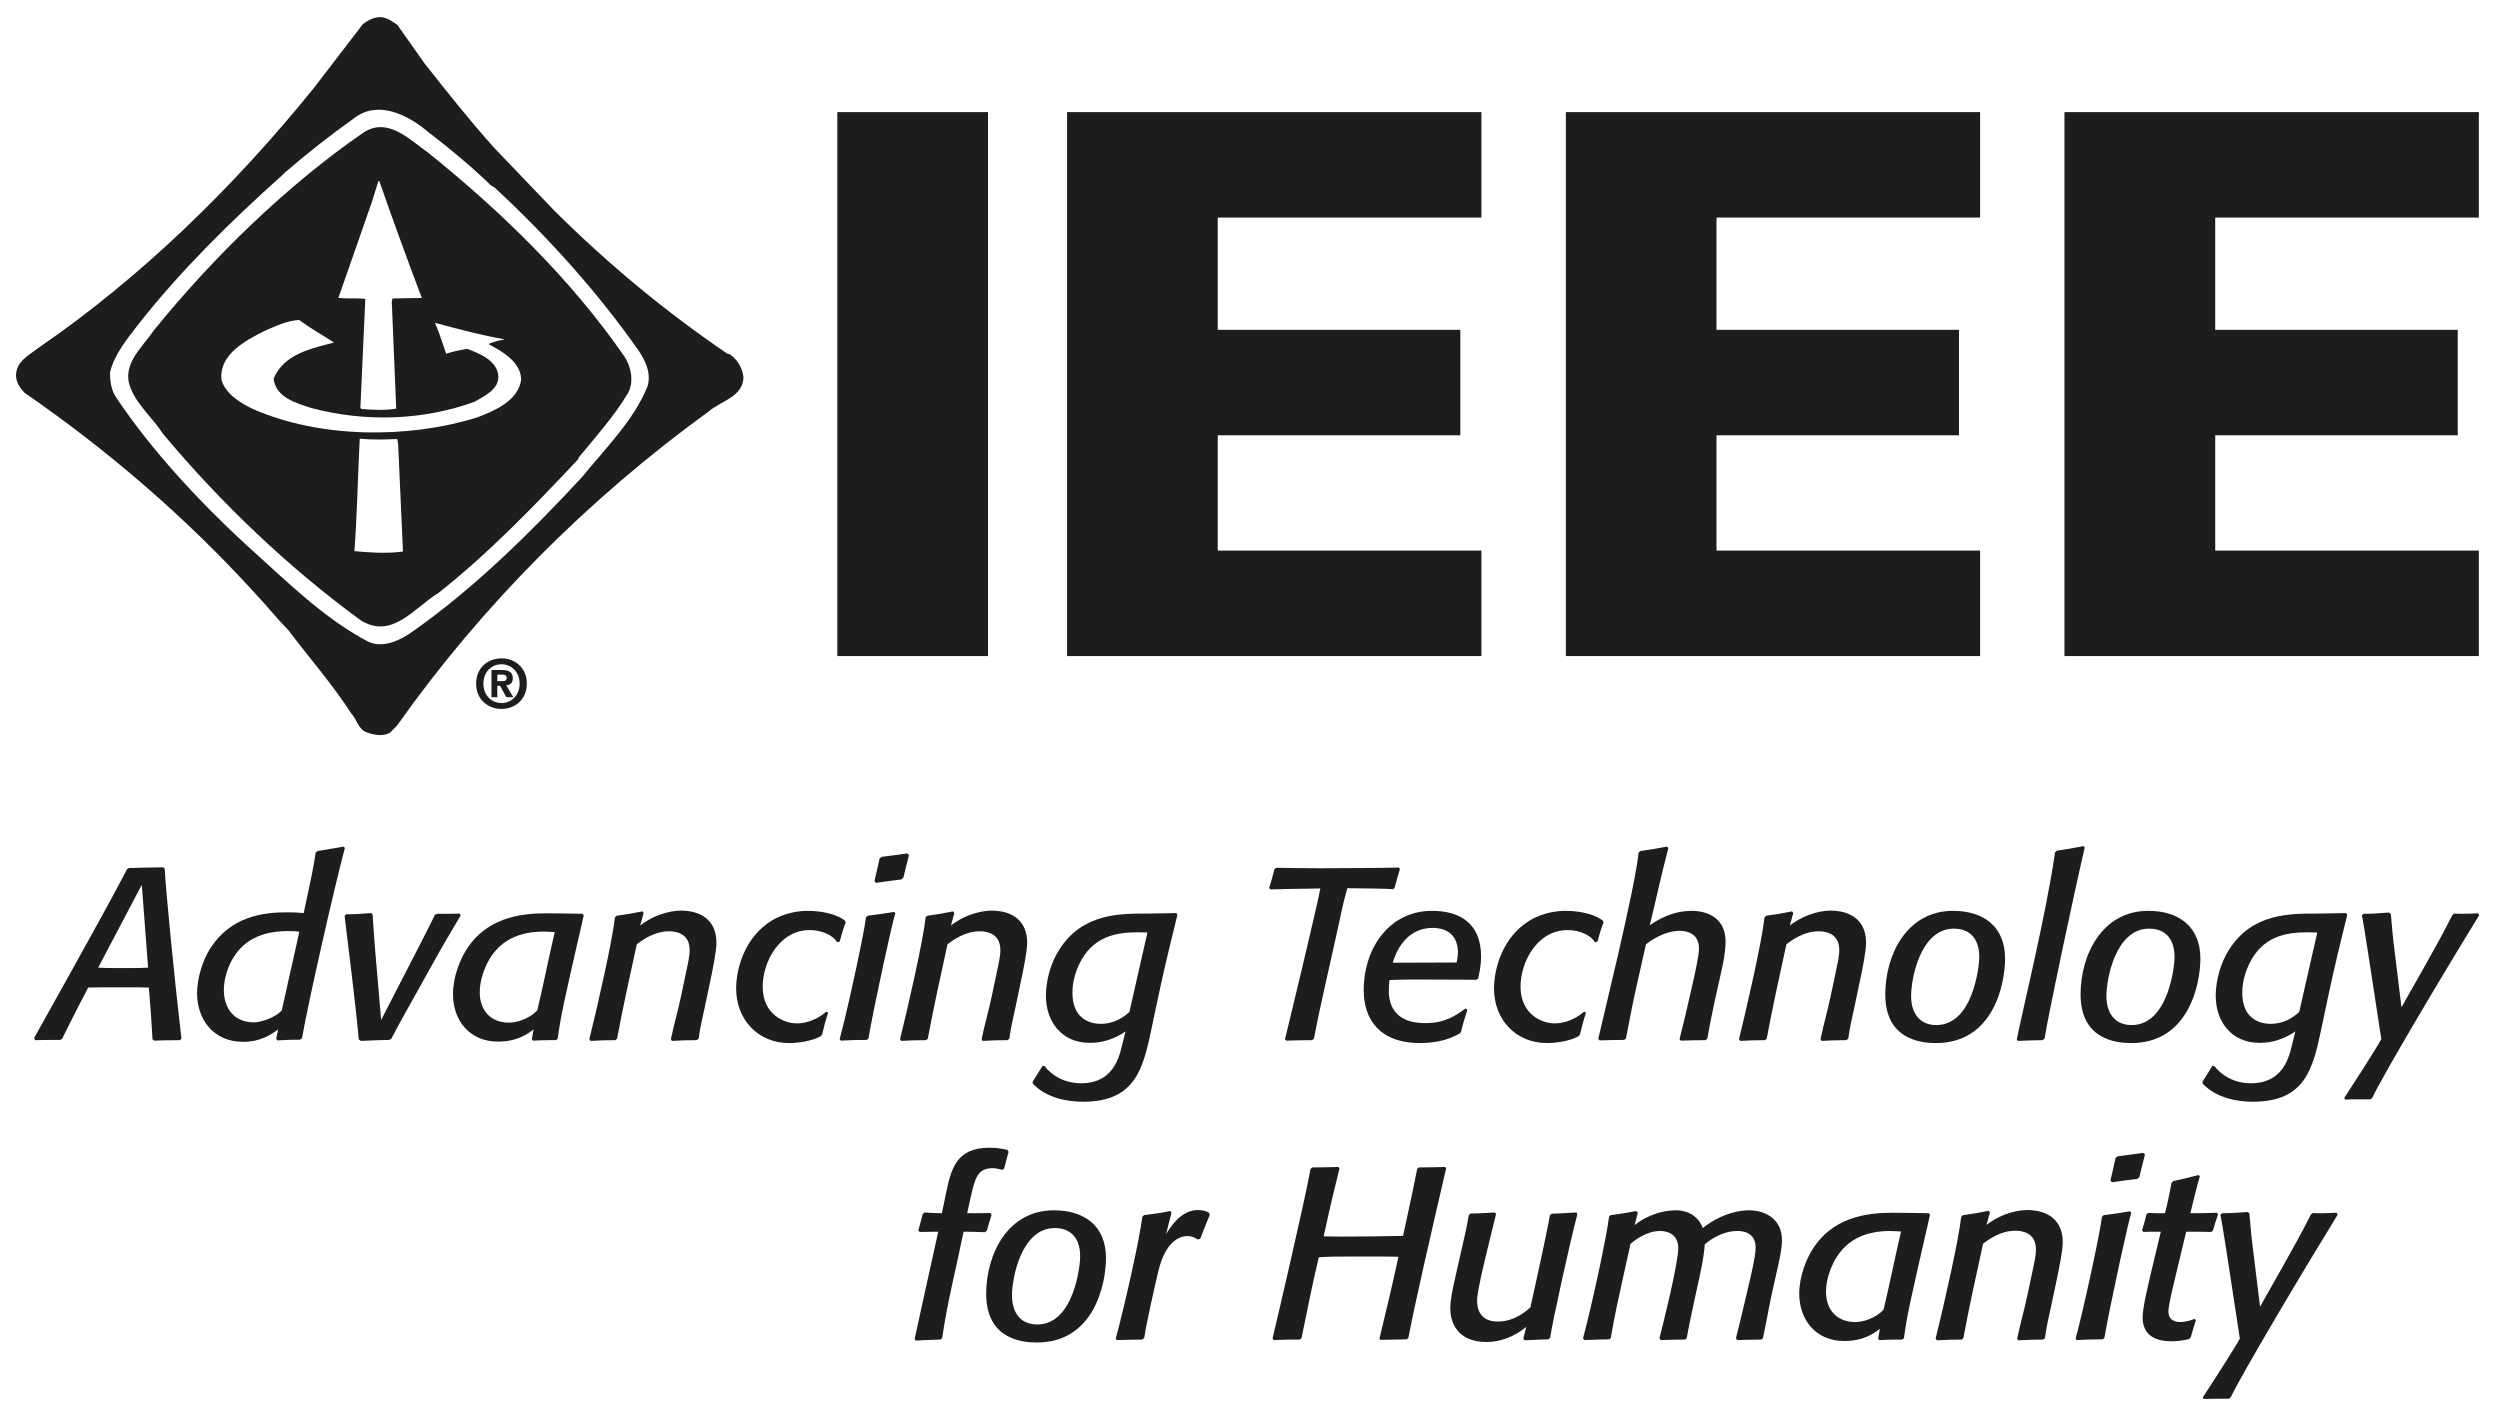 <svg xmlns="http://www.w3.org/2000/svg" xmlns:xlink="http://www.w3.org/1999/xlink" version="1.1" viewBox="0 0 348.671 198">
<defs>
<clipPath id="clip_0">
<path transform="matrix(1,0,0,-1,0,198)" d="M0 198H348.671V0H0Z"/>
</clipPath>
</defs>
<g id="layer_1" data-name="">
<g clip-path="url(#clip_0)">
<path transform="matrix(1,0,0,-1,19.773,123.404)" d="M0 0-6.08-11.548C-5.229-11.609-4.517-11.609-3.771-11.609H-1.46C-.577-11.609 .034-11.609 .882-11.548ZM5.332-21.665C3.973-21.665 3.023-21.698 1.698-21.731L1.494-21.526C1.392-19.966 1.357-18.847 1.221-17.279L.984-14.329C.136-14.295-1.528-14.295-2.378-14.295H-4.212C-5.128-14.295-6.011-14.295-7.472-14.329L-8.795-16.875C-9.611-18.436-10.154-19.56-10.934-21.123L-11.071-21.427-11.343-21.631C-12.631-21.631-13.549-21.631-14.873-21.665L-15.01-21.357C-14.398-20.208-5.229-3.972-2.038 2.21L-1.765 2.343C0 2.38 1.698 2.442 2.988 2.442L3.193 2.28C3.329-.576 4.585-13.445 5.535-21.459Z" fill="#1d1d1b"/>
<path transform="matrix(1,0,0,-1,41.747,129.957)" d="M0 0C-.271 .068-.847 .103-1.562 .103-6.18 .103-8.455-1.905-9.677-4.479-9.915-4.995-10.526-6.487-10.526-8.114-10.526-10.627-9.134-12.633-6.315-12.633-5.5-12.633-3.328-12.022-2.444-10.935ZM.102-15.044C-1.086-15.044-1.899-15.078-3.09-15.146L-3.226-14.906-2.955-13.619C-4.04-14.397-5.466-15.347-7.844-15.347-11.918-15.347-14.261-12.294-14.261-8.558-14.261-6.687-13.616-4.245-12.462-2.378-9.609 2.136-5.127 2.72-1.697 2.72-.847 2.72-.237 2.686 .61 2.615 1.799 8.149 2.038 9.336 2.276 11.036L2.545 11.273C3.906 11.477 4.822 11.648 6.18 11.888L6.35 11.683C4.822 5.942 1.222-9.917 .375-14.838Z" fill="#1d1d1b"/>
<path transform="matrix(1,0,0,-1,54.277,145.035)" d="M0 0C-1.46-.034-2.478-.067-3.939-.138L-4.244 .071C-4.48 3.228-5.772 13.651-6.213 17.282L-6.008 17.521C-4.718 17.521-3.803 17.591-2.547 17.693L-2.308 17.49C-2.172 15.555-2.104 14.193-1.934 12.259L-1.12 2.784C4.618 13.923 5.367 15.349 6.386 17.454L6.691 17.591H7.982C8.661 17.591 9.136 17.591 9.816 17.623L9.984 17.386C8.966 15.625 7.678 13.517 6.623 11.612L3.771 6.489C2.549 4.313 1.462 2.409 .306 .172Z" fill="#1d1d1b"/>
<path transform="matrix(1,0,0,-1,70.986,142.626)" d="M0 0C1.051 0 2.749 .481 3.941 1.701 4.789 5.164 5.468 8.729 6.384 12.636 5.977 12.636 5.468 12.701 4.925 12.701 1.666 12.701-1.628 11.687-3.328 7.646-3.531 7.169-4.074 5.808-4.074 4.214-4.074 1.8-2.647 0 0 0M6.555-2.443H5.672C4.821-2.443 4.211-2.477 3.362-2.51L3.192-2.305 3.429-.95C1.834-2.237 .137-2.646-1.528-2.646-5.535-2.646-7.81 .344-7.81 3.977-7.81 6.487-6.725 8.831-6.213 9.717-3.393 14.674 1.631 15.25 5.197 15.25 6.793 15.25 10.255 15.182 10.255 15.182L10.426 14.943C7.675 2.96 7.234 1.025 6.793-2.237Z" fill="#1d1d1b"/>
<path transform="matrix(1,0,0,-1,97.169,145.069)" d="M0 0C-1.291 0-2.172-.033-3.464-.104L-3.6 .139C-3.124 2.412-2.648 3.94-2.172 6.18L-1.359 10.056C-1.256 10.563-.985 11.646-.985 12.566-.985 15.079-3.192 15.181-3.871 15.181-5.943 15.181-7.572 13.957-8.353 13.379-9.305 9-10.291 4.617-11.106 .206L-11.342 0C-12.633 0-13.515-.033-14.807-.104L-14.975 .139C-13.856 4.617-11.716 14.061-11.41 17.117L-11.172 17.353C-9.848 17.524-8.897 17.693-7.572 17.964L-7.401 17.728-7.878 15.993C-5.4 17.894-2.954 18.066-2.172 18.066-1.155 18.066 2.75 17.894 2.75 13.551 2.75 12.431 2.31 10.154 1.629 6.998L1.121 4.586C.781 2.953 .475 1.839 .271 .206Z" fill="#1d1d1b"/>
<path transform="matrix(1,0,0,-1,114.454,144.527)" d="M0 0C-1.189-.679-3.194-.948-4.381-.948-8.761-.948-11.784 2.347-11.784 6.657-11.784 9.479-10.56 13.856-6.825 16.133-4.855 17.32-2.784 17.493-1.867 17.493 .511 17.493 2.378 16.914 3.395 16.133L3.497 15.894C3.124 14.911 2.919 14.2 2.649 13.211L2.309 13.11C1.767 14.026 .272 14.81-1.527 14.81-5.773 14.81-8.082 10.325-8.082 6.931-8.082 2.959-4.992 1.8-3.36 1.8-2.784 1.8-1.018 1.87 .781 3.433L1.052 3.298C.68 2.175 .475 1.396 .205 .239Z" fill="#1d1d1b"/>
<path transform="matrix(1,0,0,-1,125.728,122.654)" d="M0 0C-1.324-.172-2.24-.273-3.565-.479L-3.767-.204C-3.498 .95-3.292 1.763-3.056 2.919L-2.749 3.155C-1.426 3.325-.508 3.427 .78 3.633L1.054 3.396C.749 2.272 .544 1.422 .273 .271ZM-4.855-22.381C-6.179-22.381-7.129-22.415-8.454-22.481L-8.625-22.276C-7.539-18.341-5.126-7.134-4.959-5.298L-4.72-5.062C-3.328-4.891-2.376-4.758-1.018-4.521L-.849-4.758C-1.018-4.722-3.837-17.659-4.618-22.209Z" fill="#1d1d1b"/>
<path transform="matrix(1,0,0,-1,140.503,145.069)" d="M0 0C-1.291 0-2.173-.033-3.462-.104L-3.6 .139C-3.124 2.412-2.648 3.94-2.173 6.18L-1.356 10.056C-1.256 10.563-.984 11.646-.984 12.566-.984 15.079-3.192 15.181-3.87 15.181-5.941 15.181-7.571 13.957-8.353 13.379-9.303 9-10.289 4.617-11.105 .206L-11.342 0C-12.632 0-13.515-.033-14.807-.104L-14.975 .139C-13.855 4.617-11.716 14.061-11.41 17.117L-11.172 17.353C-9.848 17.524-8.896 17.693-7.571 17.964L-7.402 17.728-7.877 15.993C-5.397 17.894-2.954 18.066-2.173 18.066-1.156 18.066 2.751 17.894 2.751 13.551 2.751 12.431 2.309 10.154 1.629 6.998L1.121 4.586C.783 2.953 .477 1.839 .272 .206Z" fill="#1d1d1b"/>
<path transform="matrix(1,0,0,-1,160.03,130.056)" d="M0 0C0 0-1.018 .029-1.326 .029-4.381 .029-7.676-.513-9.544-4.482-10.358-6.253-10.46-7.644-10.46-8.391-10.46-11.924-8.186-12.736-6.488-12.736-4.62-12.736-3.261-11.784-2.513-11.073ZM4.176 2.442C3.227-1.396 2.375-4.896 1.56-8.729L.611-13.213C-.579-18.85-1.562-23.602-9-23.602-11.036-23.602-14.092-23.128-15.995-21.058V-20.783C-15.484-20.003-15.146-19.428-14.636-18.612H-14.366C-13.447-19.802-11.75-21.025-9.238-21.025-4.176-21.025-3.77-16.337-3.396-15.18L-3.058-13.792C-5.298-15.35-7.302-15.388-8.048-15.388-12.057-15.388-14.16-12.331-14.16-8.799-14.16-7.951-14.026-5.064-12.225-2.279-9.032 2.644-3.938 2.644-.034 2.644 1.664 2.644 4.04 2.714 4.04 2.714Z" fill="#1d1d1b"/>
<path transform="matrix(1,0,0,-1,182.986,145.069)" d="M0 0C-1.325 0-2.241-.033-3.6-.066L-3.769 .139C-2.953 3.469 .85 19.254 1.156 21.157-2.581 21.123-4.209 21.055-5.806 21.021L-5.978 21.228C-5.672 22.211-5.466 22.886-5.228 23.875L-4.956 24.045C-3.397 24.008-.916 23.975 1.122 23.975 3.091 23.975 10.05 24.008 12.091 24.074L12.263 23.875C11.987 22.99 11.781 22.211 11.51 21.228L11.275 21.055C9.912 21.157 7.912 21.157 4.925 21.191 4.247 18.879 3.975 17.186 3.428 14.806L1.7 7.062C1.19 4.756 .713 2.581 .271 .206Z" fill="#1d1d1b"/>
<path transform="matrix(1,0,0,-1,203.171,134.237)" d="M0 0C.131 .785 .169 1.122 .169 1.492 .1 4.583-2.447 4.827-3.328 4.827-7.237 4.827-8.56 1.224-8.932-.032-8.932-.032-2.175 0 0 0M.44-9.881C-.716-10.558-2.481-11.238-5.094-11.238-10.903-11.238-12.976-7.777-12.976-3.867-12.976 2.074-9.341 7.203-3.466 7.203 .54 7.203 3.391 5.369 3.391 .848 3.391-.54 3.091-1.729 2.981-2.243L2.75-2.407C.981-2.407-2.247-2.375-5.197-2.375-6.729-2.375-7.847-2.375-9.375-2.443-9.409-2.646-9.476-3.256-9.476-3.904-9.476-8.353-5.606-8.453-4.382-8.453-1.562-8.453-.106-7.363 1.222-6.415L1.49-6.589C1.118-7.707 .878-8.49 .609-9.642Z" fill="#1d1d1b"/>
<path transform="matrix(1,0,0,-1,220.148,144.527)" d="M0 0C-1.187-.679-3.19-.948-4.378-.948-8.759-.948-11.781 2.347-11.781 6.657-11.781 9.479-10.559 13.856-6.824 16.133-4.853 17.32-2.787 17.493-1.865 17.493 .51 17.493 2.375 16.914 3.395 16.133L3.5 15.894C3.125 14.911 2.922 14.2 2.65 13.211L2.313 13.11C1.766 14.026 .272 14.81-1.524 14.81-5.771 14.81-8.081 10.325-8.081 6.931-8.081 2.959-4.99 1.8-3.359 1.8-2.787 1.8-1.021 1.87 .778 3.433L1.054 3.298C.682 2.175 .476 1.396 .207 .239Z" fill="#1d1d1b"/>
<path transform="matrix(1,0,0,-1,237.874,145.069)" d="M0 0C-1.288 0-2.203-.033-3.463-.066L-3.635 .139C-3.328 1.362-2.956 2.818-2.682 4.042L-1.7 8.321C-1.497 9.237-.919 11.853-.919 12.769-.919 15.145-3.022 15.245-3.635 15.245-5.737 15.245-7.744 13.853-8.319 13.348L-9.679 7.3C-10.222 4.925-10.628 2.648-11.106 .238L-11.344 .034C-12.597 .034-13.513 0-14.772-.033L-14.972 .168C-14.5 2.342-9.847 21.089-9.335 26.184L-9.065 26.386C-7.71 26.589-6.726 26.727-5.362 27L-5.197 26.761C-6.15 23.193-6.894 19.63-7.781 16.029-6.726 16.743-4.719 18.035-1.9 18.035-1.022 18.035 2.784 17.832 2.784 13.753 2.784 12.259 2.446 10.698 2.172 9.473L1.256 5.367C.884 3.67 .544 1.903 .237 .206Z" fill="#1d1d1b"/>
<path transform="matrix(1,0,0,-1,257.505,145.069)" d="M0 0C-1.287 0-2.175-.033-3.462-.104L-3.6 .139C-3.125 2.412-2.649 3.94-2.175 6.18L-1.359 10.056C-1.256 10.563-.984 11.646-.984 12.566-.984 15.079-3.193 15.181-3.872 15.181-5.94 15.181-7.571 13.957-8.356 13.379-9.306 9-10.29 4.617-11.103 .206L-11.344 0C-12.631 0-13.513-.033-14.803-.104L-14.972 .139C-13.853 4.617-11.719 14.061-11.412 17.117L-11.175 17.353C-9.85 17.524-8.896 17.693-7.571 17.964L-7.403 17.728-7.878 15.993C-5.396 17.894-2.956 18.066-2.175 18.066-1.159 18.066 2.753 17.894 2.753 13.551 2.753 12.431 2.313 10.154 1.628 6.998L1.122 4.586C.781 2.953 .476 1.839 .272 .206Z" fill="#1d1d1b"/>
<path transform="matrix(1,0,0,-1,270.067,142.964)" d="M0 0C5.132 0 5.981 8.288 5.981 9.441 5.981 12.734 3.976 13.449 2.447 13.449-2.237 13.449-3.528 6.483-3.528 4.041-3.528 1.869-2.509 0 0 0M2.313 15.93C6.522 15.93 9.578 13.786 9.578 9.27 9.578 5.705 7.947-2.512-.068-2.512-2.206-2.512-7.131-2-7.131 4.278-7.131 9.781-4.138 15.93 2.313 15.93" fill="#1d1d1b"/>
<path transform="matrix(1,0,0,-1,284.877,145.069)" d="M0 0C-1.256-.033-2.172-.033-3.459-.104L-3.597 .105C-3.091 2.854 .544 17.728 1.734 26.184L1.972 26.423C3.362 26.623 4.318 26.795 5.709 27.065L5.875 26.86C4.178 19.524 .747 3.329 .275 .206Z" fill="#1d1d1b"/>
<path transform="matrix(1,0,0,-1,297.305,142.964)" d="M0 0C5.132 0 5.979 8.288 5.979 9.441 5.979 12.734 3.973 13.449 2.444 13.449-2.24 13.449-3.527 6.483-3.527 4.041-3.527 1.869-2.512 0 0 0M2.31 15.93C6.522 15.93 9.578 13.786 9.578 9.27 9.578 5.705 7.947-2.512-.068-2.512-2.209-2.512-7.131-2-7.131 4.278-7.131 9.781-4.141 15.93 2.31 15.93" fill="#1d1d1b"/>
<path transform="matrix(1,0,0,-1,323.184,130.056)" d="M0 0C0 0-1.02 .029-1.322 .029-4.379 .029-7.676-.513-9.541-4.482-10.359-6.253-10.46-7.644-10.46-8.391-10.46-11.924-8.185-12.736-6.481-12.736-4.619-12.736-3.26-11.784-2.513-11.073ZM4.175 2.442C3.225-1.396 2.378-4.896 1.562-8.729L.615-13.213C-.575-18.852-1.56-23.602-8.997-23.602-11.035-23.602-14.088-23.128-15.994-21.058V-20.783C-15.481-20.003-15.145-19.428-14.635-18.612H-14.363C-13.444-19.802-11.75-21.025-9.238-21.025-4.179-21.025-3.766-16.337-3.395-15.18L-3.057-13.792C-5.294-15.35-7.304-15.388-8.044-15.388-12.054-15.388-14.16-12.331-14.16-8.799-14.16-7.951-14.022-5.064-12.226-2.279-9.031 2.644-3.938 2.644-.035 2.644 1.662 2.644 4.04 2.714 4.04 2.714Z" fill="#1d1d1b"/>
<path transform="matrix(1,0,0,-1,345.768,127.649)" d="M0 0C-4.078-6.588-13.615-22.581-14.909-25.467L-15.178-25.669H-16.709C-17.388-25.669-18.031-25.669-18.713-25.705L-18.812-25.467C-17.828-23.974-14.466-18.776-13.65-17.281-14.947-8.831-16.197-.442-16.369-.033L-16.131 .205C-14.838 .205-13.925 .273-12.6 .378L-12.328 .205C-12.156-1.666-12.053-2.984-11.818-4.822L-10.838-12.834-7.534-6.995C-6.25-4.722-4.959-2.406-3.737 .036L-3.466 .237C-3.094 .205-2.719 .205-2.344 .205-1.531 .205-.95 .237-.169 .273Z" fill="#1d1d1b"/>
<path transform="matrix(1,0,0,-1,131.16,186.829)" d="M0 0C-1.292-.036-2.173-.068-3.429-.138L-3.599 .068C-2.411 5.604-3.09 2.344-.306 15.045-.951 15.045-1.937 15.011-2.888 15.011L-3.09 15.214C-2.854 16.062-2.682 16.639-2.478 17.489L-2.207 17.729C-1.325 17.659-.68 17.625 .202 17.625L.712 20.07C1.461 23.705 2.105 26.761 6.857 26.761 8.048 26.761 8.83 26.553 9.338 26.455L9.508 26.183C9.271 25.331 9.101 24.721 8.896 23.877L8.625 23.669C8.388 23.705 7.912 23.906 7.302 23.906 5.162 23.906 4.823 22.514 4.21 19.799L3.736 17.625H4.312C5.299 17.625 5.977 17.625 6.962 17.659L7.131 17.386C6.892 16.709 6.724 16.026 6.487 15.214L6.215 14.977C5.127 15.011 4.347 15.045 3.226 15.045 2.14 9.644 1.018 5.5 .237 .203Z" fill="#1d1d1b"/>
<path transform="matrix(1,0,0,-1,144.674,184.723)" d="M0 0C5.126 0 5.976 8.287 5.976 9.442 5.976 12.731 3.975 13.448 2.446 13.448-2.241 13.448-3.533 6.485-3.533 4.04-3.533 1.865-2.512 0 0 0M2.307 15.925C6.519 15.925 9.576 13.787 9.576 9.271 9.576 5.704 7.946-2.515-.068-2.515-2.207-2.515-7.132-2.003-7.132 4.276-7.132 9.783-4.143 15.925 2.307 15.925" fill="#1d1d1b"/>
<path transform="matrix(1,0,0,-1,159.314,186.829)" d="M0 0C-1.327 0-2.244-.036-3.533-.068L-3.701 .139C-2.275 5.469-.341 14.227 0 17.116L.235 17.352C1.597 17.523 2.58 17.659 3.907 17.928L4.075 17.69C3.803 16.709 3.599 15.825 3.326 14.706 3.836 15.555 5.331 18.065 7.743 18.065 8.489 18.065 8.963 17.894 9.306 17.69L9.406 17.386C8.896 16.166 8.558 15.314 8.081 14.061L7.743 13.955C7.504 14.125 6.963 14.437 6.316 14.437 5.399 14.437 3.293 13.955 2.239 9.544 1.933 8.252 .577 2.412 .271 .237Z" fill="#1d1d1b"/>
<path transform="matrix(1,0,0,-1,196.195,186.795)" d="M0 0C-.987 0-2.313-.07-3.668-.07L-3.806 .104C-2.79 4.314-2.074 7.265-1.159 11.515-2.446 11.547-3.362 11.547-4.621 11.547H-8.188C-9.678 11.547-10.734 11.547-12.259 11.444-13.175 7.708-13.894 3.905-14.672 .169L-14.909-.034C-16.268-.034-17.222-.034-18.543-.103L-18.715 .135C-18.337 1.666-14.162 19.526-13.415 23.771L-13.175 23.974C-11.818 23.974-10.868 24.008-9.547 24.042L-9.378 23.843C-10.359 19.765-10.259 20.408-11.584 14.366-11.446 14.366-10.19 14.33-9.274 14.33-6.25 14.33-2.821 14.366-.512 14.432 .679 19.866 1.085 21.866 1.457 23.771L1.691 23.974C3.054 23.974 4.004 24.008 5.363 24.042L5.497 23.843C3.359 14.672 1.013 4.414 .231 .203Z" fill="#1d1d1b"/>
<path transform="matrix(1,0,0,-1,215.952,186.795)" d="M0 0C-1.216-.034-2.104-.07-3.322-.136L-3.497 .104-3.088 1.731C-4.854 .275-6.822-.371-8.622-.371-12.766-.371-13.682 2.444-13.682 4.28-13.682 5.5-13.413 6.789-12.8 9.476L-12.085 12.633C-11.747 14.129-11.472 15.18-11.101 17.315L-10.862 17.555C-9.606 17.555-8.726 17.625-7.469 17.694L-7.3 17.489C-8.55 12.328-9.944 6.932-9.944 5.398-9.944 4.414-9.675 2.479-7.025 2.479-5.497 2.479-3.969 3.125-2.51 4.452-.744 12.396 .037 16.236 .206 17.315L.475 17.522C1.734 17.555 2.618 17.625 3.909 17.694L4.044 17.455C2.99 13.481 .581 2.511 .24 .203Z" fill="#1d1d1b"/>
<path transform="matrix(1,0,0,-1,245.64,186.829)" d="M0 0C-1.222 0-2.106-.036-3.331-.068L-3.531 .169C-3.025 2.141-2.55 4.209-2.075 6.217L-1.463 8.831C-.987 10.869-.784 12.158-.784 12.803-.784 15.076-2.753 15.146-3.331 15.146-5.435 15.146-7.135 13.924-7.878 13.278-7.913 12.602-8.116 10.938-8.594 8.831L-9.369 5.263C-9.744 3.533-10.088 1.939-10.391 .203L-10.632 0C-11.885 0-12.772-.036-14.025-.068L-14.197 .203C-13.653 2.278-11.581 10.631-11.581 12.732-11.581 14.977-13.484 15.146-14.128 15.146-15.96 15.146-17.628 13.89-18.237 13.344L-19.359 8.284C-20.003 5.3-20.479 3.227-20.991 .203L-21.226 .034C-22.516 0-23.4 0-24.653-.068L-24.856 .169C-23.538 5.159-21.565 14.33-21.226 17.148L-21.025 17.35C-19.663 17.523-18.713 17.69-17.419 17.928L-17.219 17.69-17.659 15.961C-16.71 16.776-14.5 18.031-11.851 18.031-11.072 18.031-9 17.795-8.153 15.555-5.331 17.795-2.65 18.031-1.734 18.031 .747 18.031 2.884 16.674 2.884 13.89 2.884 12.732 2.612 11.479 2.31 10.117L1.728 7.542C1.118 4.857 .812 2.925 .237 .203Z" fill="#1d1d1b"/>
<path transform="matrix(1,0,0,-1,258.749,184.384)" d="M0 0C1.053 0 2.753 .479 3.938 1.7 4.787 5.166 5.466 8.727 6.388 12.631 5.975 12.631 5.466 12.701 4.925 12.701 1.662 12.701-1.632 11.68-3.328 7.643-3.531 7.162-4.075 5.807-4.075 4.211-4.075 1.8-2.647 0 0 0M6.553-2.445H5.672C4.825-2.445 4.212-2.481 3.365-2.514L3.193-2.307 3.428-.95C1.834-2.242 .138-2.646-1.531-2.646-5.538-2.646-7.812 .339-7.812 3.975-7.812 6.486-6.726 8.83-6.213 9.713-3.394 14.671 1.631 15.245 5.196 15.245 6.79 15.245 10.256 15.18 10.256 15.18L10.425 14.94C7.675 2.955 7.231 1.021 6.79-2.242Z" fill="#1d1d1b"/>
<path transform="matrix(1,0,0,-1,284.93,186.829)" d="M0 0C-1.284 0-2.172-.036-3.459-.102L-3.597 .139C-3.125 2.412-2.646 3.939-2.172 6.182L-1.353 10.055C-1.256 10.56-.98 11.646-.98 12.567-.98 15.076-3.188 15.182-3.868 15.182-5.94 15.182-7.568 13.955-8.353 13.38-9.303 9.002-10.287 4.619-11.103 .203L-11.34 0C-12.628 0-13.512-.036-14.806-.102L-14.972 .139C-13.853 4.619-11.715 14.061-11.409 17.116L-11.172 17.35C-9.847 17.523-8.896 17.69-7.568 17.963L-7.402 17.729-7.878 15.995C-5.394 17.894-2.953 18.065-2.172 18.065-1.152 18.065 2.754 17.894 2.754 13.552 2.754 12.43 2.31 10.153 1.632 6.994L1.122 4.586C.778 2.953 .479 1.834 .278 .203Z" fill="#1d1d1b"/>
<path transform="matrix(1,0,0,-1,298.108,164.413)" d="M0 0C-1.325-.172-2.241-.272-3.563-.479L-3.766-.207C-3.494 .949-3.291 1.762-3.057 2.915L-2.75 3.154C-1.422 3.324-.51 3.428 .784 3.628L1.053 3.392C.75 2.271 .544 1.425 .274 .27ZM-4.854-22.382C-6.179-22.382-7.132-22.416-8.453-22.484L-8.625-22.277C-7.541-18.341-5.125-7.133-4.956-5.3L-4.719-5.066C-3.322-4.893-2.372-4.757-1.019-4.522L-.847-4.757C-1.019-4.726-3.835-17.658-4.619-22.213Z" fill="#1d1d1b"/>
<path transform="matrix(1,0,0,-1,305.312,186.761)" d="M0 0C-1.125-.27-2.007-.306-2.447-.306-5.675-.306-6.487 1.355-6.487 3.057-6.487 4.349-5.775 7.336-4.791 11.447L-3.944 14.977H-4.619C-5.266 14.977-5.744 14.977-6.388 14.942L-6.557 15.182C-6.319 15.958-6.15 16.57-5.944 17.421L-5.71 17.591C-4.822 17.557-4.247 17.557-3.366 17.557-2.956 19.121-2.75 20.242-2.447 21.804L-2.206 22.039C-.885 22.314 .031 22.548 1.321 22.888L1.49 22.687C1.219 21.768 1.05 21.088 .815 20.171L.169 17.557C1.56 17.557 2.509 17.557 3.868 17.622L4.037 17.39C3.734 16.57 3.563 15.958 3.325 15.146L3.087 14.942C1.797 14.977 .881 14.977-.409 14.977L-2.244 7.302C-2.413 6.622-2.891 4.518-2.891 3.838-2.891 2.75-2.106 2.377-1.226 2.377-.344 2.377 .472 2.716 .778 2.819L.95 2.647C.678 1.766 .472 1.155 .234 .272Z" fill="#1d1d1b"/>
<path transform="matrix(1,0,0,-1,326.036,169.409)" d="M0 0C-4.075-6.589-13.615-22.579-14.906-25.465L-15.178-25.673H-16.706C-17.381-25.673-18.028-25.673-18.709-25.703L-18.81-25.465C-17.821-23.973-14.462-18.777-13.649-17.281-14.938-8.828-16.196-.443-16.365-.034L-16.128 .205C-14.834 .205-13.919 .271-12.597 .375L-12.321 .205C-12.156-1.665-12.053-2.983-11.815-4.818L-10.828-12.834-7.531-6.993C-6.247-4.72-4.956-2.409-3.734 .038L-3.462 .239C-3.087 .205-2.716 .205-2.341 .205-1.524 .205-.946 .239-.169 .271Z" fill="#1d1d1b"/>
<path transform="matrix(1,0,0,-1,0,198)" d="M116.78 182.364H137.795V106.499H116.78Z" fill="#1d1d1b"/>
<path transform="matrix(1,0,0,-1,148.823,91.501)" d="M0 0V75.865H57.788V61.157H21.013V45.502H54.845V30.79H21.013V14.716H57.788V0Z" fill="#1d1d1b"/>
<path transform="matrix(1,0,0,-1,218.387,91.501)" d="M0 0V75.865H57.774V61.157H21.009V45.502H54.828V30.79H21.009V14.716H57.774V0Z" fill="#1d1d1b"/>
<path transform="matrix(1,0,0,-1,287.927,91.501)" d="M0 0V75.865H57.791V61.157H21.028V45.502H54.851V30.79H21.028V14.716H57.791V0Z" fill="#1d1d1b"/>
<path transform="matrix(1,0,0,-1,50.172,61.181)" d="M0 0C-.278-5.356-.347-10.314-.742-15.687 1.377-15.877 3.77-16.063 6.03-15.734L5.356-.764 5.237-.049C3.515-.117 1.886-.187 0 0M-13.242 15.042C-15.853 13.733-19.695 11.755-19.272 8.173-18.712 6.218-16.595 4.956-14.919 4.148-5.658 .069 6.637-.071 16.416 2.975 18.83 3.908 22.069 5.257 22.513 8.214 22.487 10.658 19.901 12.196 18.042 13.131V13.247C18.69 13.504 19.435 13.733 20.107 13.805V13.87C16.831 14.456 13.669 15.313 10.497 16.152 11.108 14.76 11.548 13.292 12.058 11.845 13.011 12.15 13.989 12.382 15.017 12.522 16.69 11.871 19.085 10.939 19.322 8.847 19.508 6.892 17.368 5.939 16.016 5.146 8.844 2.535 .774 2.281-6.706 4.263-8.772 4.917-11.754 5.752-12.01 8.382-10.543 11.845-6.751 12.566-3.583 13.408-5.211 14.456-6.866 15.385-8.445 16.552-10.148 16.458-11.706 15.712-13.242 15.042M2.604 35.939 1.676 32.958-2.98 19.623C-1.815 19.504-.371 19.623 .774 19.504V19.394L.093 4.31 .211 4.148C1.7 4.004 3.56 3.929 5.077 4.188V4.426L4.47 19.058 4.561 19.553 8.658 19.623C6.614 25.021 4.632 30.474 2.724 35.939ZM.44 42.639C3.866 44.973 6.939 41.711 9.593 39.846 19.855 31.587 29.539 22.133 36.917 11.456 37.848 10.078 38.267 7.939 37.434 6.38 35.52 3.188 32.94 .276 30.493-2.681V-2.841C24.392-9.335 17.949-16.013 10.986-21.512 7.589-23.581 4.47-28.097 .093-25.299-9.872-18.016-19.408-8.963-27.493 .748-28.863 2.885-31.004 4.634-31.957 7.055-33.288 10.333-30.354 12.687-28.675 15.155-20.433 25.322-10.196 35.291 .44 42.639M9.03 52.349 5.237 57.724C4.772 58.009 4.191 58.477 3.679 58.615 2.559 59.099 1.353 58.513 .44 57.82L-6.423 48.88C-17.434 35.245-30.468 22.51-44.689 12.749-45.813 11.871-47.485 11.014-47.832 9.566-48.206 8.263-47.527 7.189-46.72 6.38-35.333-1.466-24.445-10.776-14.755-21.395-13.034-23.204-11.639-24.999-9.957-26.697-7.123-30.47-3.792-34.269-1.187-38.315-.371-39.172-.23-40.573 1.048-40.99 2.048-41.336 3.283-41.572 4.236-40.99L5.185-40.037C16.968-23.345 31.911-8.355 48.606 3.746 50.278 5.24 53.469 5.796 53.515 8.566 53.396 9.844 52.653 11.103 51.555 11.802L51.281 11.845C42.69 17.69 34.685 24.3 27.143 31.798L18.809 40.505C15.432 44.249 12.151 48.394 9.03 52.349M-.791 44.691C2.559 47.298 6.774 45.134 9.593 42.736 12.545 40.479 15.62 37.923 18.318 35.31L18.809 35.028C26.282 28.095 33.222 20.389 38.924 12.241 39.848 10.823 40.665 9.217 40.149 7.335 38.247 2.582 34.384-1.208 31.006-5.356 23.698-13.225 15.989-20.836 7.358-26.909 5.612-28.142 3.258-29.283 1.167-28.304-5.186-24.978-10.543-19.531-16.103-14.567-22.552-8.587-29.024-1.626-33.912 5.655-34.638 6.68-34.842 7.939-34.821 9.287-34.192 11.802-32.471 13.87-30.841 15.989-25.065 23.349-17.992 30.33-10.849 36.707-10.684 36.87-10.378 37.217-10.12 37.384-7.052 40.036-4.004 42.384-.791 44.691" fill="#1d1d1b"/>
<path transform="matrix(1,0,0,-1,70.081,94.999)" d="M0 0H-.723V.917H-.151C.158 .917 .579 .885 .579 .492 .579 .074 .364 0 0 0M1.44 .41C1.44 1.279 .866 1.553-.117 1.553H-1.535V-2.24H-.723V-.646H-.337L.536-2.24H1.503L.524-.577C1.037-.534 1.44-.287 1.44 .41M-.137-3.059V-3.047C-1.535-3.059-2.661-1.97-2.661-.341-2.661 1.279-1.535 2.357-.137 2.357 1.228 2.357 2.39 1.279 2.39-.341 2.39-1.97 1.228-3.059-.137-3.059M-.137 3.179C-2.011 3.179-3.677 1.882-3.677-.341-3.677-2.573-2.011-3.874-.137-3.874 1.725-3.874 3.393-2.573 3.393-.341 3.393 1.882 1.725 3.179-.137 3.179" fill="#1d1d1b" fill-rule="evenodd"/>
</g>
</g>
</svg>
